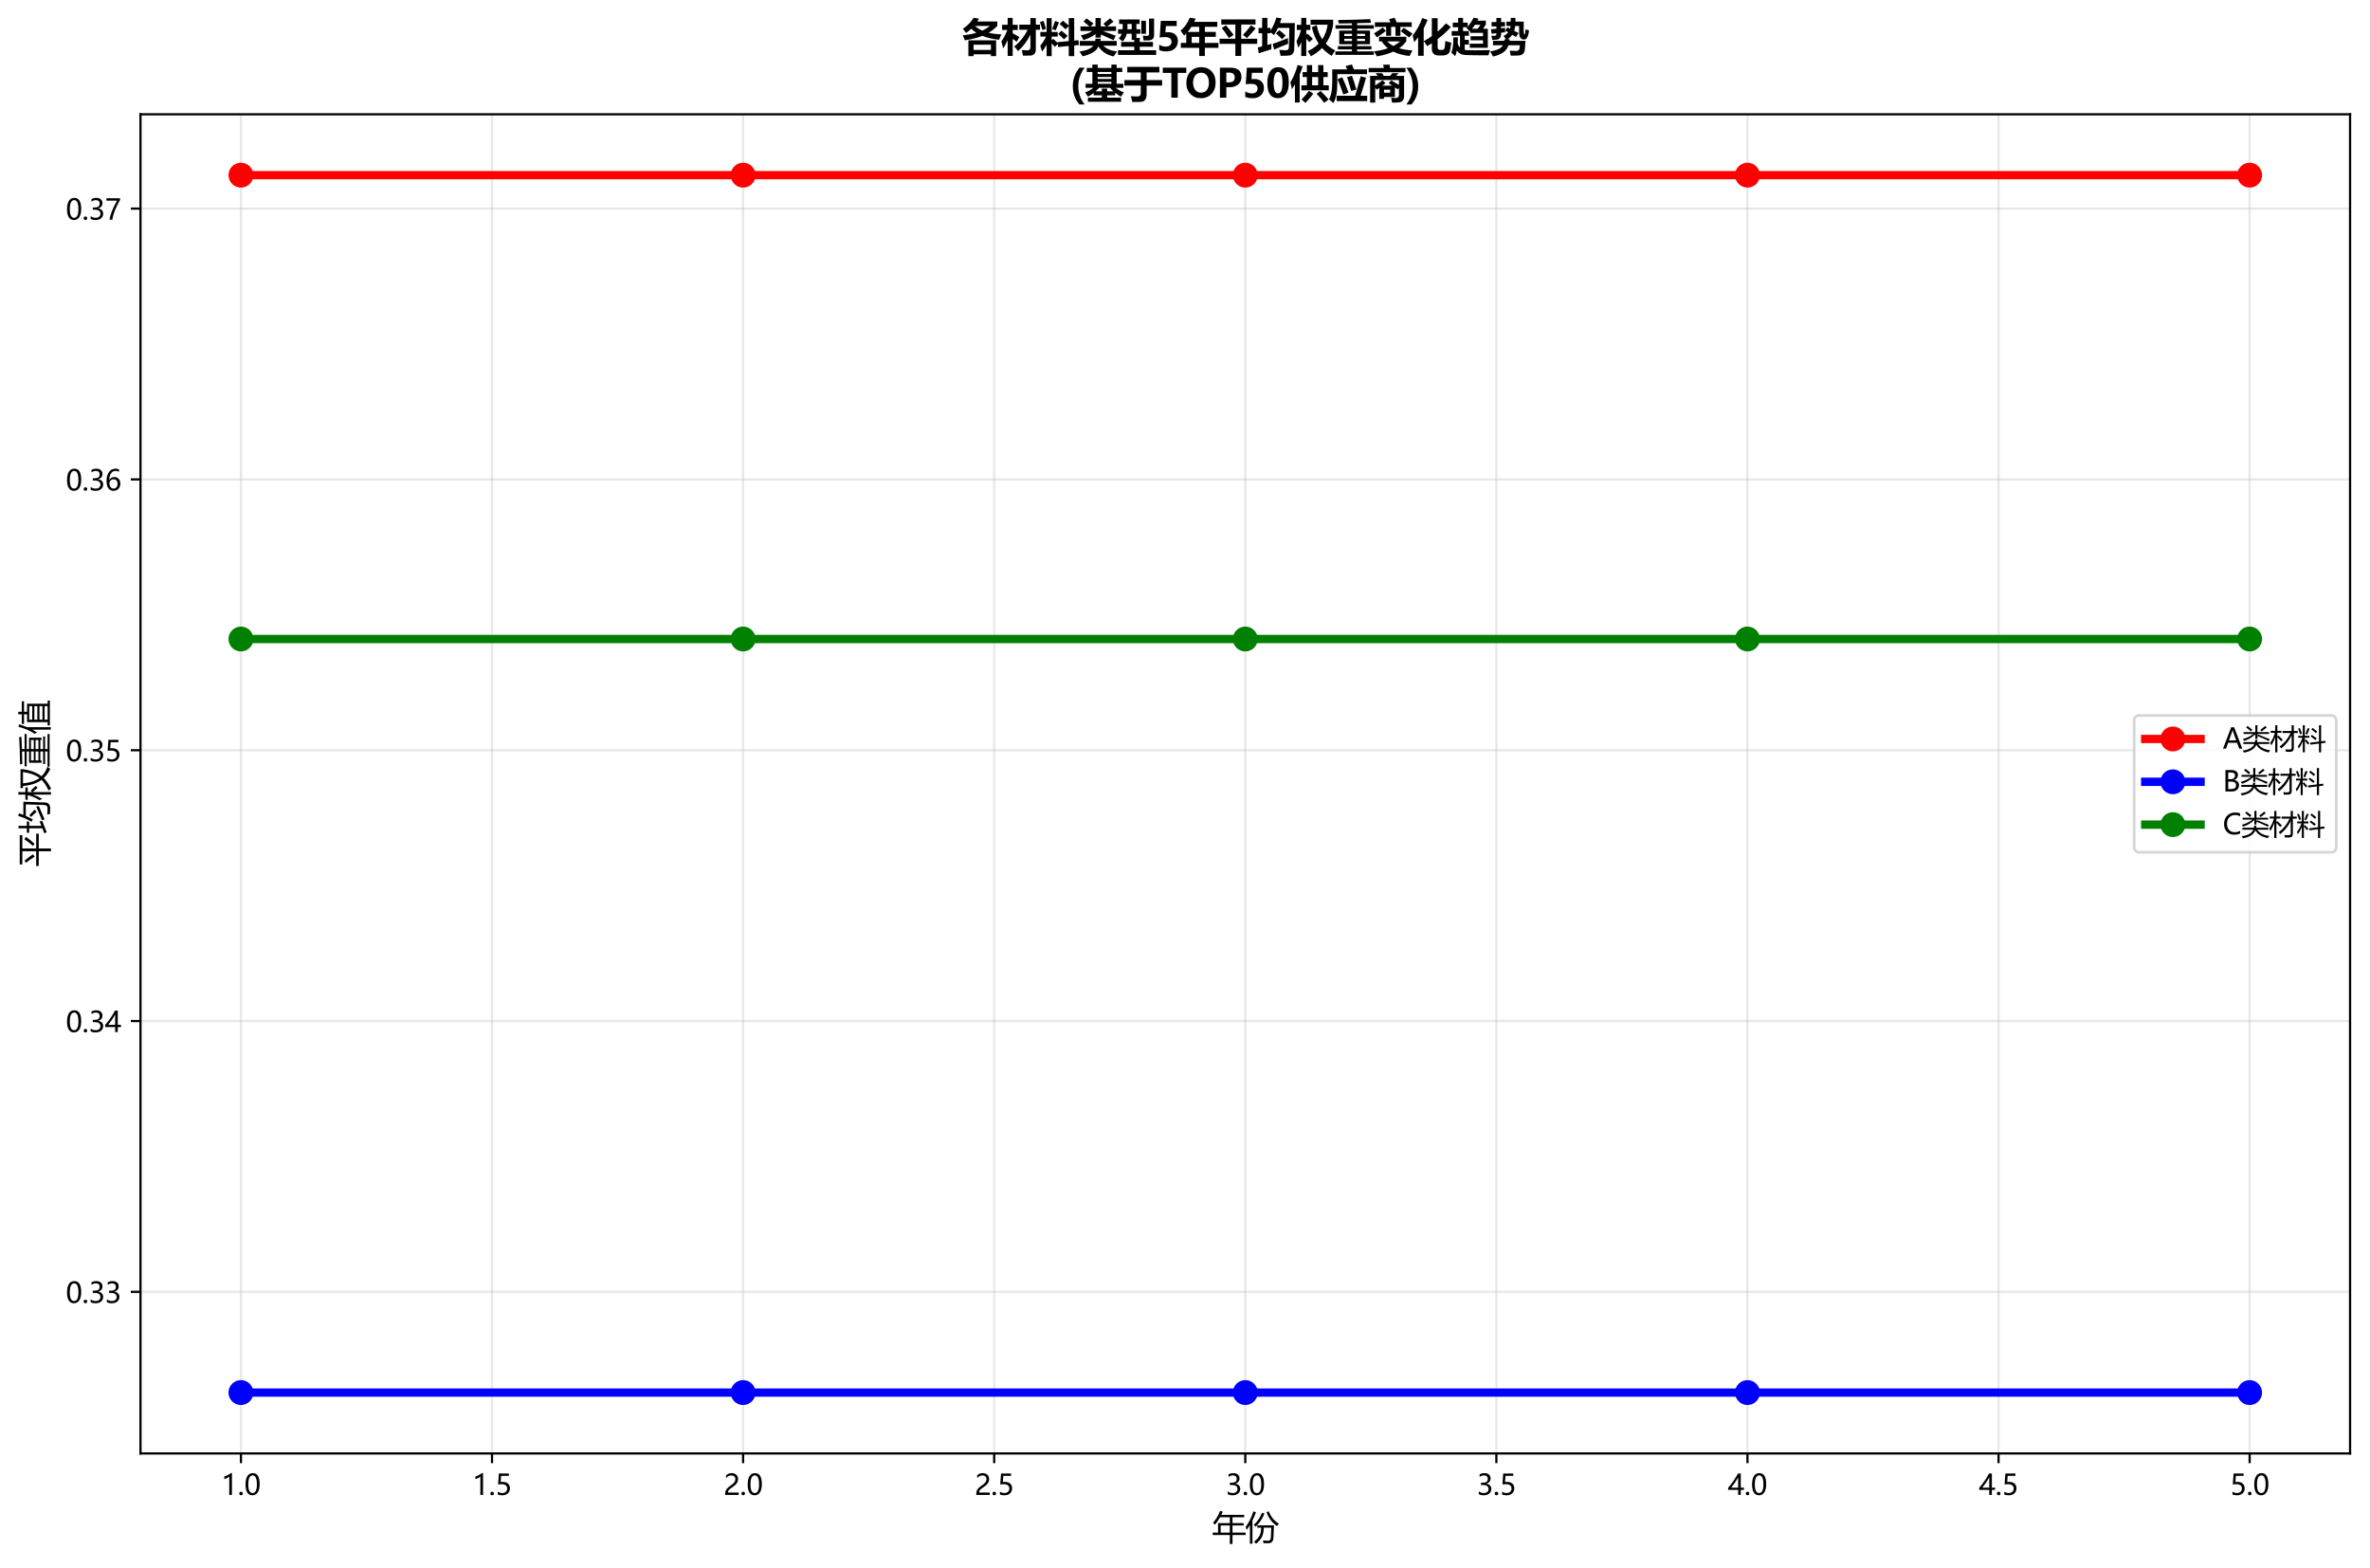 <?xml version="1.0" encoding="utf-8" standalone="no"?>
<!DOCTYPE svg PUBLIC "-//W3C//DTD SVG 1.1//EN"
  "http://www.w3.org/Graphics/SVG/1.1/DTD/svg11.dtd">
<svg xmlns:xlink="http://www.w3.org/1999/xlink" width="856.526pt" height="566.532pt" viewBox="0 0 856.526 566.532" xmlns="http://www.w3.org/2000/svg" version="1.1">
 <defs>
  <style type="text/css">*{stroke-linejoin: round; stroke-linecap: butt}</style>
 </defs>
 <g id="figure_1">
  <g id="patch_1">
   <path d="M -0 566.532 
L 856.526 566.532 
L 856.526 0 
L -0 0 
z
" style="fill: #ffffff"/>
  </g>
  <g id="axes_1">
   <g id="patch_2">
    <path d="M 50.776 525.277 
L 849.326 525.277 
L 849.326 41.301 
L 50.776 41.301 
z
" style="fill: #ffffff"/>
   </g>
   <g id="matplotlib.axis_1">
    <g id="xtick_1">
     <g id="line2d_1">
      <path d="M 87.073 525.277 
L 87.073 41.301 
" clip-path="url(#pec63fe89cb)" style="fill: none; stroke: #b0b0b0; stroke-opacity: 0.3; stroke-width: 0.8; stroke-linecap: square"/>
     </g>
     <g id="line2d_2">
      <defs>
       <path id="mf1de5db594" d="M 0 0 
L 0 3.5 
" style="stroke: #000000; stroke-width: 0.8"/>
      </defs>
      <g>
       <use xlink:href="#mf1de5db594" x="87.073" y="525.277" style="stroke: #000000; stroke-width: 0.8"/>
      </g>
     </g>
     <g id="text_1">
      <!-- 1.0 -->
      <g transform="translate(80.005 540.271) scale(0.1 -0.1)">
       <defs>
        <path id="MicrosoftYaHei-31" d="M 1781 0 
L 1781 4141 
Q 1638 3997 1295 3819 
Q 953 3641 663 3569 
L 663 4169 
Q 1047 4275 1484 4508 
Q 1922 4741 2156 4947 
L 2388 4947 
L 2388 0 
L 1781 0 
z
" transform="scale(0.016)"/>
        <path id="MicrosoftYaHei-2e" d="M 372 322 
Q 372 491 487 606 
Q 603 722 775 722 
Q 950 722 1065 605 
Q 1181 488 1181 322 
Q 1181 159 1065 42 
Q 950 -75 772 -75 
Q 600 -75 486 42 
Q 372 159 372 322 
z
" transform="scale(0.016)"/>
        <path id="MicrosoftYaHei-30" d="M 284 2325 
Q 284 3606 709 4264 
Q 1134 4922 1941 4922 
Q 3478 4922 3478 2441 
Q 3478 1216 3045 567 
Q 2613 -81 1831 -81 
Q 1094 -81 689 534 
Q 284 1150 284 2325 
z
M 909 2353 
Q 909 425 1888 425 
Q 2850 425 2850 2384 
Q 2850 4413 1906 4413 
Q 909 4413 909 2353 
z
" transform="scale(0.016)"/>
       </defs>
       <use xlink:href="#MicrosoftYaHei-31"/>
       <use xlink:href="#MicrosoftYaHei-2e" transform="translate(58.643 0)"/>
       <use xlink:href="#MicrosoftYaHei-30" transform="translate(82.715 0)"/>
      </g>
     </g>
    </g>
    <g id="xtick_2">
     <g id="line2d_3">
      <path d="M 177.818 525.277 
L 177.818 41.301 
" clip-path="url(#pec63fe89cb)" style="fill: none; stroke: #b0b0b0; stroke-opacity: 0.3; stroke-width: 0.8; stroke-linecap: square"/>
     </g>
     <g id="line2d_4">
      <g>
       <use xlink:href="#mf1de5db594" x="177.818" y="525.277" style="stroke: #000000; stroke-width: 0.8"/>
      </g>
     </g>
     <g id="text_2">
      <!-- 1.5 -->
      <g transform="translate(170.75 540.271) scale(0.1 -0.1)">
       <defs>
        <path id="MicrosoftYaHei-35" d="M 3294 1494 
Q 3294 784 2823 350 
Q 2353 -84 1559 -84 
Q 878 -84 544 119 
L 544 744 
Q 1034 425 1544 425 
Q 2050 425 2361 704 
Q 2672 984 2672 1447 
Q 2672 1909 2348 2167 
Q 2025 2425 1434 2425 
Q 978 2425 613 2384 
L 791 4841 
L 3053 4841 
L 3053 4303 
L 1306 4303 
L 1206 2931 
L 1647 2950 
Q 2416 2950 2855 2567 
Q 3294 2184 3294 1494 
z
" transform="scale(0.016)"/>
       </defs>
       <use xlink:href="#MicrosoftYaHei-31"/>
       <use xlink:href="#MicrosoftYaHei-2e" transform="translate(58.643 0)"/>
       <use xlink:href="#MicrosoftYaHei-35" transform="translate(82.715 0)"/>
      </g>
     </g>
    </g>
    <g id="xtick_3">
     <g id="line2d_5">
      <path d="M 268.562 525.277 
L 268.562 41.301 
" clip-path="url(#pec63fe89cb)" style="fill: none; stroke: #b0b0b0; stroke-opacity: 0.3; stroke-width: 0.8; stroke-linecap: square"/>
     </g>
     <g id="line2d_6">
      <g>
       <use xlink:href="#mf1de5db594" x="268.562" y="525.277" style="stroke: #000000; stroke-width: 0.8"/>
      </g>
     </g>
     <g id="text_3">
      <!-- 2.0 -->
      <g transform="translate(261.494 540.271) scale(0.1 -0.1)">
       <defs>
        <path id="MicrosoftYaHei-32" d="M 2666 3572 
Q 2666 3963 2419 4186 
Q 2172 4409 1747 4409 
Q 1447 4409 1140 4256 
Q 834 4103 569 3819 
L 569 4413 
Q 806 4659 1107 4790 
Q 1409 4922 1816 4922 
Q 2472 4922 2872 4570 
Q 3272 4219 3272 3619 
Q 3272 3084 3026 2693 
Q 2781 2303 2188 1894 
Q 1581 1475 1376 1294 
Q 1172 1113 1090 947 
Q 1009 781 1009 544 
L 3416 544 
L 3416 0 
L 372 0 
L 372 241 
Q 372 659 486 951 
Q 600 1244 862 1520 
Q 1125 1797 1681 2184 
Q 2250 2584 2458 2886 
Q 2666 3188 2666 3572 
z
" transform="scale(0.016)"/>
       </defs>
       <use xlink:href="#MicrosoftYaHei-32"/>
       <use xlink:href="#MicrosoftYaHei-2e" transform="translate(58.643 0)"/>
       <use xlink:href="#MicrosoftYaHei-30" transform="translate(82.715 0)"/>
      </g>
     </g>
    </g>
    <g id="xtick_4">
     <g id="line2d_7">
      <path d="M 359.306 525.277 
L 359.306 41.301 
" clip-path="url(#pec63fe89cb)" style="fill: none; stroke: #b0b0b0; stroke-opacity: 0.3; stroke-width: 0.8; stroke-linecap: square"/>
     </g>
     <g id="line2d_8">
      <g>
       <use xlink:href="#mf1de5db594" x="359.306" y="525.277" style="stroke: #000000; stroke-width: 0.8"/>
      </g>
     </g>
     <g id="text_4">
      <!-- 2.5 -->
      <g transform="translate(352.238 540.271) scale(0.1 -0.1)">
       <use xlink:href="#MicrosoftYaHei-32"/>
       <use xlink:href="#MicrosoftYaHei-2e" transform="translate(58.643 0)"/>
       <use xlink:href="#MicrosoftYaHei-35" transform="translate(82.715 0)"/>
      </g>
     </g>
    </g>
    <g id="xtick_5">
     <g id="line2d_9">
      <path d="M 450.051 525.277 
L 450.051 41.301 
" clip-path="url(#pec63fe89cb)" style="fill: none; stroke: #b0b0b0; stroke-opacity: 0.3; stroke-width: 0.8; stroke-linecap: square"/>
     </g>
     <g id="line2d_10">
      <g>
       <use xlink:href="#mf1de5db594" x="450.051" y="525.277" style="stroke: #000000; stroke-width: 0.8"/>
      </g>
     </g>
     <g id="text_5">
      <!-- 3.0 -->
      <g transform="translate(442.983 540.271) scale(0.1 -0.1)">
       <defs>
        <path id="MicrosoftYaHei-33" d="M 447 809 
Q 944 425 1569 425 
Q 2069 425 2361 670 
Q 2653 916 2653 1328 
Q 2653 2247 1338 2247 
L 934 2247 
L 934 2753 
L 1319 2753 
Q 2484 2753 2484 3616 
Q 2484 4413 1594 4413 
Q 1084 4413 634 4069 
L 634 4647 
Q 1109 4922 1744 4922 
Q 2363 4922 2738 4598 
Q 3113 4275 3113 3759 
Q 3113 2809 2144 2538 
L 2144 2525 
Q 2669 2469 2973 2155 
Q 3278 1841 3278 1372 
Q 3278 719 2808 319 
Q 2338 -81 1556 -81 
Q 869 -81 447 175 
L 447 809 
z
" transform="scale(0.016)"/>
       </defs>
       <use xlink:href="#MicrosoftYaHei-33"/>
       <use xlink:href="#MicrosoftYaHei-2e" transform="translate(58.643 0)"/>
       <use xlink:href="#MicrosoftYaHei-30" transform="translate(82.715 0)"/>
      </g>
     </g>
    </g>
    <g id="xtick_6">
     <g id="line2d_11">
      <path d="M 540.795 525.277 
L 540.795 41.301 
" clip-path="url(#pec63fe89cb)" style="fill: none; stroke: #b0b0b0; stroke-opacity: 0.3; stroke-width: 0.8; stroke-linecap: square"/>
     </g>
     <g id="line2d_12">
      <g>
       <use xlink:href="#mf1de5db594" x="540.795" y="525.277" style="stroke: #000000; stroke-width: 0.8"/>
      </g>
     </g>
     <g id="text_6">
      <!-- 3.5 -->
      <g transform="translate(533.727 540.271) scale(0.1 -0.1)">
       <use xlink:href="#MicrosoftYaHei-33"/>
       <use xlink:href="#MicrosoftYaHei-2e" transform="translate(58.643 0)"/>
       <use xlink:href="#MicrosoftYaHei-35" transform="translate(82.715 0)"/>
      </g>
     </g>
    </g>
    <g id="xtick_7">
     <g id="line2d_13">
      <path d="M 631.539 525.277 
L 631.539 41.301 
" clip-path="url(#pec63fe89cb)" style="fill: none; stroke: #b0b0b0; stroke-opacity: 0.3; stroke-width: 0.8; stroke-linecap: square"/>
     </g>
     <g id="line2d_14">
      <g>
       <use xlink:href="#mf1de5db594" x="631.539" y="525.277" style="stroke: #000000; stroke-width: 0.8"/>
      </g>
     </g>
     <g id="text_7">
      <!-- 4.0 -->
      <g transform="translate(624.471 540.271) scale(0.1 -0.1)">
       <defs>
        <path id="MicrosoftYaHei-34" d="M 2906 4841 
L 2906 1644 
L 3631 1644 
L 3631 1138 
L 2906 1138 
L 2906 0 
L 2313 0 
L 2313 1138 
L 53 1138 
L 53 1616 
Q 656 2294 1265 3178 
Q 1875 4063 2272 4841 
L 2906 4841 
z
M 741 1644 
L 2313 1644 
L 2313 3950 
Q 1988 3366 1616 2817 
Q 1244 2269 741 1644 
z
" transform="scale(0.016)"/>
       </defs>
       <use xlink:href="#MicrosoftYaHei-34"/>
       <use xlink:href="#MicrosoftYaHei-2e" transform="translate(58.643 0)"/>
       <use xlink:href="#MicrosoftYaHei-30" transform="translate(82.715 0)"/>
      </g>
     </g>
    </g>
    <g id="xtick_8">
     <g id="line2d_15">
      <path d="M 722.284 525.277 
L 722.284 41.301 
" clip-path="url(#pec63fe89cb)" style="fill: none; stroke: #b0b0b0; stroke-opacity: 0.3; stroke-width: 0.8; stroke-linecap: square"/>
     </g>
     <g id="line2d_16">
      <g>
       <use xlink:href="#mf1de5db594" x="722.284" y="525.277" style="stroke: #000000; stroke-width: 0.8"/>
      </g>
     </g>
     <g id="text_8">
      <!-- 4.5 -->
      <g transform="translate(715.216 540.271) scale(0.1 -0.1)">
       <use xlink:href="#MicrosoftYaHei-34"/>
       <use xlink:href="#MicrosoftYaHei-2e" transform="translate(58.643 0)"/>
       <use xlink:href="#MicrosoftYaHei-35" transform="translate(82.715 0)"/>
      </g>
     </g>
    </g>
    <g id="xtick_9">
     <g id="line2d_17">
      <path d="M 813.028 525.277 
L 813.028 41.301 
" clip-path="url(#pec63fe89cb)" style="fill: none; stroke: #b0b0b0; stroke-opacity: 0.3; stroke-width: 0.8; stroke-linecap: square"/>
     </g>
     <g id="line2d_18">
      <g>
       <use xlink:href="#mf1de5db594" x="813.028" y="525.277" style="stroke: #000000; stroke-width: 0.8"/>
      </g>
     </g>
     <g id="text_9">
      <!-- 5.0 -->
      <g transform="translate(805.96 540.271) scale(0.1 -0.1)">
       <use xlink:href="#MicrosoftYaHei-35"/>
       <use xlink:href="#MicrosoftYaHei-2e" transform="translate(58.643 0)"/>
       <use xlink:href="#MicrosoftYaHei-30" transform="translate(82.715 0)"/>
      </g>
     </g>
    </g>
    <g id="text_10">
     <!-- 年份 -->
     <g transform="translate(438.051 556.349) scale(0.12 -0.12)">
      <defs>
       <path id="MicrosoftYaHei-5e74" d="M 119 1278 
L 1125 1278 
L 1125 3066 
L 3338 3066 
L 3338 4178 
L 1500 4178 
Q 1078 3419 556 2778 
Q 394 2953 169 3128 
Q 1056 4128 1500 5372 
L 2013 5228 
Q 1881 4919 1738 4628 
L 6038 4628 
L 6038 4178 
L 3844 4178 
L 3844 3066 
L 5931 3066 
L 5931 2628 
L 3844 2628 
L 3844 1278 
L 6319 1278 
L 6319 828 
L 3844 828 
L 3844 -859 
L 3338 -859 
L 3338 828 
L 119 828 
L 119 1278 
z
M 1619 1278 
L 3338 1278 
L 3338 2628 
L 1619 2628 
L 1619 1278 
z
" transform="scale(0.016)"/>
       <path id="MicrosoftYaHei-4efd" d="M 2269 2653 
L 5394 2653 
Q 5388 2566 5300 366 
Q 5275 -709 4319 -722 
Q 3806 -722 3425 -703 
Q 3394 -416 3331 -184 
Q 3763 -241 4200 -253 
Q 4806 -297 4813 422 
Q 4863 1259 4888 2216 
L 3481 2216 
Q 3463 1222 3181 572 
Q 2844 -172 2019 -822 
Q 1856 -622 1656 -416 
Q 2450 203 2713 772 
Q 2969 1275 2997 2216 
L 2269 2216 
L 2269 2653 
z
M 75 2353 
Q 969 3534 1525 5284 
L 2013 5116 
Q 1709 4284 1350 3559 
L 1350 -809 
L 875 -809 
L 875 2691 
Q 588 2216 275 1797 
Q 181 2066 75 2353 
z
M 4006 5116 
L 4419 5291 
Q 5038 3703 6325 2972 
Q 6088 2697 5969 2516 
Q 4575 3472 4006 5116 
z
M 1588 2741 
Q 2563 3597 3163 5034 
L 3606 4866 
Q 3025 3409 1963 2397 
Q 1738 2628 1588 2741 
z
" transform="scale(0.016)"/>
      </defs>
      <use xlink:href="#MicrosoftYaHei-5e74"/>
      <use xlink:href="#MicrosoftYaHei-4efd" transform="translate(100 0)"/>
     </g>
    </g>
   </g>
   <g id="matplotlib.axis_2">
    <g id="ytick_1">
     <g id="line2d_19">
      <path d="M 50.776 466.87 
L 849.326 466.87 
" clip-path="url(#pec63fe89cb)" style="fill: none; stroke: #b0b0b0; stroke-opacity: 0.3; stroke-width: 0.8; stroke-linecap: square"/>
     </g>
     <g id="line2d_20">
      <defs>
       <path id="m608a61a1e4" d="M 0 0 
L -3.5 0 
" style="stroke: #000000; stroke-width: 0.8"/>
      </defs>
      <g>
       <use xlink:href="#m608a61a1e4" x="50.776" y="466.87" style="stroke: #000000; stroke-width: 0.8"/>
      </g>
     </g>
     <g id="text_11">
      <!-- 0.33 -->
      <g transform="translate(23.776 470.867) scale(0.1 -0.1)">
       <use xlink:href="#MicrosoftYaHei-30"/>
       <use xlink:href="#MicrosoftYaHei-2e" transform="translate(58.643 0)"/>
       <use xlink:href="#MicrosoftYaHei-33" transform="translate(82.715 0)"/>
       <use xlink:href="#MicrosoftYaHei-33" transform="translate(141.357 0)"/>
      </g>
     </g>
    </g>
    <g id="ytick_2">
     <g id="line2d_21">
      <path d="M 50.776 369.001 
L 849.326 369.001 
" clip-path="url(#pec63fe89cb)" style="fill: none; stroke: #b0b0b0; stroke-opacity: 0.3; stroke-width: 0.8; stroke-linecap: square"/>
     </g>
     <g id="line2d_22">
      <g>
       <use xlink:href="#m608a61a1e4" x="50.776" y="369.001" style="stroke: #000000; stroke-width: 0.8"/>
      </g>
     </g>
     <g id="text_12">
      <!-- 0.34 -->
      <g transform="translate(23.776 372.997) scale(0.1 -0.1)">
       <use xlink:href="#MicrosoftYaHei-30"/>
       <use xlink:href="#MicrosoftYaHei-2e" transform="translate(58.643 0)"/>
       <use xlink:href="#MicrosoftYaHei-33" transform="translate(82.715 0)"/>
       <use xlink:href="#MicrosoftYaHei-34" transform="translate(141.357 0)"/>
      </g>
     </g>
    </g>
    <g id="ytick_3">
     <g id="line2d_23">
      <path d="M 50.776 271.131 
L 849.326 271.131 
" clip-path="url(#pec63fe89cb)" style="fill: none; stroke: #b0b0b0; stroke-opacity: 0.3; stroke-width: 0.8; stroke-linecap: square"/>
     </g>
     <g id="line2d_24">
      <g>
       <use xlink:href="#m608a61a1e4" x="50.776" y="271.131" style="stroke: #000000; stroke-width: 0.8"/>
      </g>
     </g>
     <g id="text_13">
      <!-- 0.35 -->
      <g transform="translate(23.776 275.128) scale(0.1 -0.1)">
       <use xlink:href="#MicrosoftYaHei-30"/>
       <use xlink:href="#MicrosoftYaHei-2e" transform="translate(58.643 0)"/>
       <use xlink:href="#MicrosoftYaHei-33" transform="translate(82.715 0)"/>
       <use xlink:href="#MicrosoftYaHei-35" transform="translate(141.357 0)"/>
      </g>
     </g>
    </g>
    <g id="ytick_4">
     <g id="line2d_25">
      <path d="M 50.776 173.262 
L 849.326 173.262 
" clip-path="url(#pec63fe89cb)" style="fill: none; stroke: #b0b0b0; stroke-opacity: 0.3; stroke-width: 0.8; stroke-linecap: square"/>
     </g>
     <g id="line2d_26">
      <g>
       <use xlink:href="#m608a61a1e4" x="50.776" y="173.262" style="stroke: #000000; stroke-width: 0.8"/>
      </g>
     </g>
     <g id="text_14">
      <!-- 0.36 -->
      <g transform="translate(23.776 177.259) scale(0.1 -0.1)">
       <defs>
        <path id="MicrosoftYaHei-36" d="M 3181 4219 
Q 2803 4413 2391 4413 
Q 1763 4413 1381 3866 
Q 1000 3319 994 2372 
L 1009 2372 
Q 1353 3038 2106 3038 
Q 2734 3038 3109 2628 
Q 3484 2219 3484 1541 
Q 3484 831 3051 375 
Q 2619 -81 1947 -81 
Q 1209 -81 789 495 
Q 369 1072 369 2131 
Q 369 3413 920 4167 
Q 1472 4922 2372 4922 
Q 2888 4922 3181 4781 
L 3181 4219 
z
M 1031 1584 
Q 1031 1106 1286 765 
Q 1541 425 1963 425 
Q 2363 425 2613 719 
Q 2863 1013 2863 1475 
Q 2863 1975 2627 2253 
Q 2391 2531 1956 2531 
Q 1544 2531 1287 2250 
Q 1031 1969 1031 1584 
z
" transform="scale(0.016)"/>
       </defs>
       <use xlink:href="#MicrosoftYaHei-30"/>
       <use xlink:href="#MicrosoftYaHei-2e" transform="translate(58.643 0)"/>
       <use xlink:href="#MicrosoftYaHei-33" transform="translate(82.715 0)"/>
       <use xlink:href="#MicrosoftYaHei-36" transform="translate(141.357 0)"/>
      </g>
     </g>
    </g>
    <g id="ytick_5">
     <g id="line2d_27">
      <path d="M 50.776 75.392 
L 849.326 75.392 
" clip-path="url(#pec63fe89cb)" style="fill: none; stroke: #b0b0b0; stroke-opacity: 0.3; stroke-width: 0.8; stroke-linecap: square"/>
     </g>
     <g id="line2d_28">
      <g>
       <use xlink:href="#m608a61a1e4" x="50.776" y="75.392" style="stroke: #000000; stroke-width: 0.8"/>
      </g>
     </g>
     <g id="text_15">
      <!-- 0.37 -->
      <g transform="translate(23.776 79.389) scale(0.1 -0.1)">
       <defs>
        <path id="MicrosoftYaHei-37" d="M 3422 4463 
Q 2659 3131 2223 1998 
Q 1788 866 1684 0 
L 1047 0 
Q 1163 853 1594 1947 
Q 2025 3041 2747 4300 
L 347 4300 
L 347 4841 
L 3422 4841 
L 3422 4463 
z
" transform="scale(0.016)"/>
       </defs>
       <use xlink:href="#MicrosoftYaHei-30"/>
       <use xlink:href="#MicrosoftYaHei-2e" transform="translate(58.643 0)"/>
       <use xlink:href="#MicrosoftYaHei-33" transform="translate(82.715 0)"/>
       <use xlink:href="#MicrosoftYaHei-37" transform="translate(141.357 0)"/>
      </g>
     </g>
    </g>
    <g id="text_16">
     <!-- 平均权重值 -->
     <g transform="translate(16.793 313.289) rotate(-90) scale(0.12 -0.12)">
      <defs>
       <path id="MicrosoftYaHei-5e73" d="M 169 1934 
L 2938 1934 
L 2938 4547 
L 450 4547 
L 450 5028 
L 5975 5028 
L 5975 4547 
L 3463 4547 
L 3463 1934 
L 6250 1934 
L 6250 1453 
L 3463 1453 
L 3463 -847 
L 2938 -847 
L 2938 1453 
L 169 1453 
L 169 1934 
z
M 3950 2559 
Q 4638 3284 5188 4159 
L 5656 3859 
Q 4950 2891 4338 2234 
L 3950 2559 
z
M 769 3859 
L 1163 4134 
Q 1863 3316 2369 2553 
L 1925 2222 
Q 1444 3003 769 3859 
z
" transform="scale(0.016)"/>
       <path id="MicrosoftYaHei-5747" d="M 2244 2803 
Q 2931 3953 3338 5322 
L 3838 5172 
Q 3691 4744 3531 4347 
L 6013 4347 
Q 5925 1053 5875 297 
Q 5831 -697 4806 -697 
Q 4188 -697 3706 -672 
Q 3669 -422 3606 -141 
L 3625 -141 
Q 4250 -209 4775 -209 
Q 5350 -209 5394 378 
Q 5456 1447 5513 3891 
L 3341 3891 
Q 3028 3172 2675 2572 
Q 2481 2691 2244 2803 
z
M 81 428 
Q 559 600 1006 769 
L 1006 3253 
L 169 3253 
L 169 3697 
L 1006 3697 
L 1006 5259 
L 1469 5259 
L 1469 3697 
L 2281 3697 
L 2281 3253 
L 1469 3253 
L 1469 947 
Q 1922 1125 2338 1303 
Q 2350 991 2369 784 
Q 1363 403 250 -53 
L 81 428 
z
M 2513 853 
Q 3769 1353 5119 1934 
Q 5150 1641 5188 1434 
Q 4031 947 2706 359 
L 2513 853 
z
M 3138 2909 
L 3481 3216 
Q 4025 2716 4531 2216 
L 4125 1859 
Q 3644 2409 3138 2909 
z
" transform="scale(0.016)"/>
       <path id="MicrosoftYaHei-6743" d="M 2331 4416 
L 2331 4884 
L 5881 4884 
L 5881 4428 
Q 5588 2253 4556 922 
Q 5231 241 6344 -203 
Q 6075 -497 5925 -722 
Q 4850 -166 4213 516 
Q 3500 -228 2225 -872 
Q 2088 -647 1875 -397 
Q 3194 222 3888 916 
Q 2944 2103 2719 4416 
L 2331 4416 
z
M 63 1347 
Q 700 2322 1019 3528 
L 125 3528 
L 125 3966 
L 1100 3966 
L 1100 5291 
L 1575 5291 
L 1575 3966 
L 2456 3966 
L 2456 3528 
L 1575 3528 
L 1575 2703 
L 1844 2953 
Q 2406 2422 2750 2009 
L 2375 1659 
Q 1956 2191 1575 2591 
L 1575 -853 
L 1100 -853 
L 1100 2572 
Q 763 1522 275 797 
Q 188 1066 63 1347 
z
M 5350 4416 
L 3219 4416 
Q 3406 2397 4225 1309 
Q 5088 2466 5350 4416 
z
" transform="scale(0.016)"/>
       <path id="MicrosoftYaHei-91cd" d="M 113 -203 
L 2975 -203 
L 2975 259 
L 600 259 
L 600 628 
L 2975 628 
L 2975 1153 
L 1288 1153 
L 1288 928 
L 850 928 
L 850 3278 
L 2975 3278 
L 2975 3728 
L 163 3728 
L 163 4116 
L 2975 4116 
L 2975 4606 
Q 1841 4572 625 4547 
Q 588 4747 538 4972 
Q 3706 5009 5669 5141 
L 5744 4716 
Q 4631 4663 3425 4619 
L 3425 4116 
L 6263 4116 
L 6263 3728 
L 3425 3728 
L 3425 3278 
L 5569 3278 
L 5569 934 
L 5131 934 
L 5131 1153 
L 3425 1153 
L 3425 628 
L 5806 628 
L 5806 259 
L 3425 259 
L 3425 -203 
L 6263 -203 
L 6263 -591 
L 113 -591 
L 113 -203 
z
M 3425 1516 
L 5131 1516 
L 5131 2053 
L 3425 2053 
L 3425 1516 
z
M 1288 1516 
L 2975 1516 
L 2975 2053 
L 1288 2053 
L 1288 1516 
z
M 5131 2916 
L 3425 2916 
L 3425 2384 
L 5131 2384 
L 5131 2916 
z
M 1288 2384 
L 2975 2384 
L 2975 2916 
L 1288 2916 
L 1288 2384 
z
" transform="scale(0.016)"/>
       <path id="MicrosoftYaHei-503c" d="M 1619 -216 
L 2250 -216 
L 2250 3653 
L 3725 3653 
L 3725 4222 
L 1913 4222 
L 1913 4647 
L 3725 4647 
L 3725 5309 
L 4200 5309 
L 4200 4647 
L 6169 4647 
L 6169 4222 
L 4200 4222 
L 4200 3653 
L 5713 3653 
L 5713 -216 
L 6306 -216 
L 6306 -641 
L 1619 -641 
L 1619 -216 
z
M 69 2247 
Q 906 3497 1369 5278 
L 1831 5141 
Q 1581 4334 1288 3628 
L 1288 -816 
L 831 -816 
L 831 2666 
Q 563 2166 263 1734 
Q 175 1997 69 2247 
z
M 2713 -216 
L 5250 -216 
L 5250 353 
L 2713 353 
L 2713 -216 
z
M 5250 3241 
L 2713 3241 
L 2713 2678 
L 5250 2678 
L 5250 3241 
z
M 2713 1716 
L 5250 1716 
L 5250 2278 
L 2713 2278 
L 2713 1716 
z
M 2713 753 
L 5250 753 
L 5250 1316 
L 2713 1316 
L 2713 753 
z
" transform="scale(0.016)"/>
      </defs>
      <use xlink:href="#MicrosoftYaHei-5e73"/>
      <use xlink:href="#MicrosoftYaHei-5747" transform="translate(100 0)"/>
      <use xlink:href="#MicrosoftYaHei-6743" transform="translate(200 0)"/>
      <use xlink:href="#MicrosoftYaHei-91cd" transform="translate(300 0)"/>
      <use xlink:href="#MicrosoftYaHei-503c" transform="translate(400 0)"/>
     </g>
    </g>
   </g>
   <g id="line2d_29">
    <path d="M 87.073 63.3 
L 268.562 63.3 
L 450.051 63.3 
L 631.539 63.3 
L 813.028 63.3 
" clip-path="url(#pec63fe89cb)" style="fill: none; stroke: #ff0000; stroke-width: 3; stroke-linecap: square"/>
    <defs>
     <path id="m821b99f5d8" d="M 0 4 
C 1.061 4 2.078 3.579 2.828 2.828 
C 3.579 2.078 4 1.061 4 0 
C 4 -1.061 3.579 -2.078 2.828 -2.828 
C 2.078 -3.579 1.061 -4 0 -4 
C -1.061 -4 -2.078 -3.579 -2.828 -2.828 
C -3.579 -2.078 -4 -1.061 -4 0 
C -4 1.061 -3.579 2.078 -2.828 2.828 
C -2.078 3.579 -1.061 4 0 4 
z
" style="stroke: #ff0000"/>
    </defs>
    <g clip-path="url(#pec63fe89cb)">
     <use xlink:href="#m821b99f5d8" x="87.073" y="63.3" style="fill: #ff0000; stroke: #ff0000"/>
     <use xlink:href="#m821b99f5d8" x="268.562" y="63.3" style="fill: #ff0000; stroke: #ff0000"/>
     <use xlink:href="#m821b99f5d8" x="450.051" y="63.3" style="fill: #ff0000; stroke: #ff0000"/>
     <use xlink:href="#m821b99f5d8" x="631.539" y="63.3" style="fill: #ff0000; stroke: #ff0000"/>
     <use xlink:href="#m821b99f5d8" x="813.028" y="63.3" style="fill: #ff0000; stroke: #ff0000"/>
    </g>
   </g>
   <g id="line2d_30">
    <path d="M 87.073 503.278 
L 268.562 503.278 
L 450.051 503.278 
L 631.539 503.278 
L 813.028 503.278 
" clip-path="url(#pec63fe89cb)" style="fill: none; stroke: #0000ff; stroke-width: 3; stroke-linecap: square"/>
    <defs>
     <path id="m85a6122184" d="M 0 4 
C 1.061 4 2.078 3.579 2.828 2.828 
C 3.579 2.078 4 1.061 4 0 
C 4 -1.061 3.579 -2.078 2.828 -2.828 
C 2.078 -3.579 1.061 -4 0 -4 
C -1.061 -4 -2.078 -3.579 -2.828 -2.828 
C -3.579 -2.078 -4 -1.061 -4 0 
C -4 1.061 -3.579 2.078 -2.828 2.828 
C -2.078 3.579 -1.061 4 0 4 
z
" style="stroke: #0000ff"/>
    </defs>
    <g clip-path="url(#pec63fe89cb)">
     <use xlink:href="#m85a6122184" x="87.073" y="503.278" style="fill: #0000ff; stroke: #0000ff"/>
     <use xlink:href="#m85a6122184" x="268.562" y="503.278" style="fill: #0000ff; stroke: #0000ff"/>
     <use xlink:href="#m85a6122184" x="450.051" y="503.278" style="fill: #0000ff; stroke: #0000ff"/>
     <use xlink:href="#m85a6122184" x="631.539" y="503.278" style="fill: #0000ff; stroke: #0000ff"/>
     <use xlink:href="#m85a6122184" x="813.028" y="503.278" style="fill: #0000ff; stroke: #0000ff"/>
    </g>
   </g>
   <g id="line2d_31">
    <path d="M 87.073 230.938 
L 268.562 230.938 
L 450.051 230.938 
L 631.539 230.938 
L 813.028 230.938 
" clip-path="url(#pec63fe89cb)" style="fill: none; stroke: #008000; stroke-width: 3; stroke-linecap: square"/>
    <defs>
     <path id="md9bd878db2" d="M 0 4 
C 1.061 4 2.078 3.579 2.828 2.828 
C 3.579 2.078 4 1.061 4 0 
C 4 -1.061 3.579 -2.078 2.828 -2.828 
C 2.078 -3.579 1.061 -4 0 -4 
C -1.061 -4 -2.078 -3.579 -2.828 -2.828 
C -3.579 -2.078 -4 -1.061 -4 0 
C -4 1.061 -3.579 2.078 -2.828 2.828 
C -2.078 3.579 -1.061 4 0 4 
z
" style="stroke: #008000"/>
    </defs>
    <g clip-path="url(#pec63fe89cb)">
     <use xlink:href="#md9bd878db2" x="87.073" y="230.938" style="fill: #008000; stroke: #008000"/>
     <use xlink:href="#md9bd878db2" x="268.562" y="230.938" style="fill: #008000; stroke: #008000"/>
     <use xlink:href="#md9bd878db2" x="450.051" y="230.938" style="fill: #008000; stroke: #008000"/>
     <use xlink:href="#md9bd878db2" x="631.539" y="230.938" style="fill: #008000; stroke: #008000"/>
     <use xlink:href="#md9bd878db2" x="813.028" y="230.938" style="fill: #008000; stroke: #008000"/>
    </g>
   </g>
   <g id="patch_3">
    <path d="M 50.776 525.277 
L 50.776 41.301 
" style="fill: none; stroke: #000000; stroke-width: 0.8; stroke-linejoin: miter; stroke-linecap: square"/>
   </g>
   <g id="patch_4">
    <path d="M 849.326 525.277 
L 849.326 41.301 
" style="fill: none; stroke: #000000; stroke-width: 0.8; stroke-linejoin: miter; stroke-linecap: square"/>
   </g>
   <g id="patch_5">
    <path d="M 50.776 525.277 
L 849.326 525.277 
" style="fill: none; stroke: #000000; stroke-width: 0.8; stroke-linejoin: miter; stroke-linecap: square"/>
   </g>
   <g id="patch_6">
    <path d="M 50.776 41.301 
L 849.326 41.301 
" style="fill: none; stroke: #000000; stroke-width: 0.8; stroke-linejoin: miter; stroke-linecap: square"/>
   </g>
   <g id="text_17">
    <!-- 各材料类型5年平均权重变化趋势 -->
    <g transform="translate(347.734 18.391) scale(0.14 -0.14)">
     <defs>
      <path id="MicrosoftYaHei-Bold-5404" d="M 5669 4747 
L 5669 4028 
Q 5081 3400 4266 2925 
Q 5178 2700 6306 2678 
Q 6100 2184 5956 1797 
Q 4394 1953 3241 2428 
Q 2028 1941 444 1709 
Q 313 2047 100 2516 
Q 1313 2622 2291 2919 
Q 1831 3213 1463 3578 
Q 1078 3206 631 2891 
Q 419 3209 119 3578 
Q 1256 4322 1844 5347 
L 2713 5197 
Q 2581 4966 2434 4747 
L 5669 4747 
z
M 3244 3272 
Q 3934 3588 4475 4022 
L 2059 4022 
Q 2572 3572 3244 3272 
z
M 1000 -841 
L 1000 1703 
L 5475 1703 
L 5475 -841 
L 4638 -841 
L 4638 -547 
L 1838 -547 
L 1838 -841 
L 1000 -841 
z
M 4638 1003 
L 1838 1003 
L 1838 153 
L 4638 153 
L 4638 1003 
z
" transform="scale(0.016)"/>
      <path id="MicrosoftYaHei-Bold-6750" d="M 75 1509 
Q 656 2359 1038 3378 
L 188 3378 
L 188 4209 
L 1088 4209 
L 1088 5328 
L 1900 5328 
L 1900 4209 
L 2713 4209 
L 2713 3378 
L 1900 3378 
L 1900 2847 
Q 2466 2544 2981 2234 
L 2544 1472 
Q 2219 1716 1900 1944 
L 1900 -809 
L 1088 -809 
L 1088 1744 
Q 772 1006 369 403 
L 75 1509 
z
M 2963 4234 
L 4756 4234 
L 4756 5297 
L 5631 5297 
L 5631 4234 
L 6300 4234 
L 6300 3409 
L 5631 3409 
L 5631 272 
Q 5631 -222 5403 -476 
Q 5175 -731 4779 -751 
Q 4384 -772 3569 -772 
Q 3488 -322 3363 116 
Q 3788 91 4275 91 
Q 4756 91 4756 553 
L 4756 2606 
Q 3950 1006 2763 -28 
Q 2456 391 2144 716 
Q 3484 1728 4306 3409 
L 2963 3409 
L 2963 4234 
z
" transform="scale(0.016)"/>
      <path id="MicrosoftYaHei-Bold-6599" d="M 113 3047 
L 1125 3047 
L 1125 5284 
L 1938 5284 
L 1938 3047 
L 2913 3047 
L 2913 2303 
L 1938 2303 
L 1938 1709 
L 2194 1941 
Q 2469 1697 2894 1297 
L 2875 1409 
L 4694 1578 
L 4694 3997 
Q 4369 3691 4169 3478 
Q 3744 3928 3225 4347 
L 3750 4878 
Q 4206 4534 4694 4103 
L 4694 5297 
L 5575 5297 
L 5575 1659 
L 6269 1728 
L 6331 947 
L 5575 872 
L 5575 -847 
L 4694 -847 
L 4694 791 
L 2981 628 
L 2919 1109 
Q 2650 859 2450 659 
Q 2263 884 1938 1209 
L 1938 -841 
L 1125 -841 
L 1125 997 
Q 825 428 388 -116 
Q 275 278 100 822 
Q 663 1516 1038 2303 
L 113 2303 
L 113 3047 
z
M 3513 3259 
Q 4000 2897 4513 2434 
Q 4150 2084 3931 1859 
Q 3506 2309 2988 2728 
L 3513 3259 
z
M 2481 4828 
Q 2569 4797 3113 4603 
Q 2838 3884 2594 3316 
L 2013 3528 
Q 2263 4128 2481 4828 
z
M 619 4834 
Q 813 4309 1019 3553 
L 438 3372 
Q 200 4197 50 4666 
L 619 4834 
z
" transform="scale(0.016)"/>
      <path id="MicrosoftYaHei-Bold-7c7b" d="M 331 3953 
L 1781 3953 
Q 1319 4347 838 4728 
L 1306 5247 
Q 1863 4866 2431 4422 
Q 2425 4409 1975 3953 
L 2763 3953 
L 2763 5303 
L 3613 5303 
L 3613 3953 
L 4456 3953 
L 4038 4372 
Q 4513 4753 5106 5259 
L 5663 4728 
Q 5138 4297 4688 3953 
L 6069 3953 
L 6069 3216 
L 3925 3216 
Q 5069 2809 6025 2441 
L 5675 1734 
Q 4844 2122 3613 2653 
L 3613 2141 
L 2763 2141 
L 2763 2722 
Q 2038 2116 813 1747 
Q 644 2122 400 2509 
Q 1588 2747 2256 3216 
L 331 3216 
L 331 3953 
z
M 225 1603 
L 2719 1603 
Q 2744 1772 2750 1966 
L 3606 1966 
Q 3588 1772 3563 1603 
L 6181 1603 
L 6181 841 
L 4013 841 
Q 4788 66 6238 -91 
Q 5863 -603 5681 -891 
Q 4006 -528 3225 734 
Q 2850 -359 694 -872 
Q 388 -391 169 -109 
Q 1844 134 2419 841 
L 225 841 
L 225 1603 
z
" transform="scale(0.016)"/>
      <path id="MicrosoftYaHei-Bold-578b" d="M 5963 5216 
L 5963 2547 
Q 5963 2141 5752 1928 
Q 5541 1716 5095 1700 
Q 4650 1684 4269 1684 
Q 4231 2059 4150 2447 
Q 4469 2428 4813 2428 
Q 5150 2428 5150 2709 
L 5150 5216 
L 5963 5216 
z
M 150 3491 
L 891 3491 
Q 900 3616 900 4341 
L 325 4341 
L 325 5066 
L 3625 5066 
L 3625 4341 
L 3113 4341 
L 3113 3491 
L 3750 3491 
L 3750 2766 
L 3113 2766 
L 3113 2091 
L 3656 2091 
L 3656 1441 
L 5781 1441 
L 5781 678 
L 3656 678 
L 3656 103 
L 6294 103 
L 6294 -647 
L 138 -647 
L 138 103 
L 2763 103 
L 2763 678 
L 650 678 
L 650 1441 
L 2763 1441 
L 2763 1766 
L 2350 1766 
L 2350 2766 
L 1559 2766 
Q 1375 2016 888 1522 
Q 675 1697 275 2009 
Q 584 2334 741 2766 
L 150 2766 
L 150 3491 
z
M 1663 3491 
L 2350 3491 
L 2350 4341 
L 1669 4341 
Q 1669 3753 1663 3491 
z
M 3900 4866 
L 4650 4866 
L 4650 2753 
L 3900 2753 
L 3900 4866 
z
" transform="scale(0.016)"/>
      <path id="MicrosoftYaHei-Bold-35" d="M 541 125 
L 541 997 
Q 1044 691 1613 691 
Q 2041 691 2283 902 
Q 2525 1113 2525 1472 
Q 2525 2225 1494 2225 
Q 1113 2225 616 2169 
L 797 4841 
L 3359 4841 
L 3359 4009 
L 1613 4009 
L 1544 2991 
Q 1803 3013 2022 3013 
Q 2731 3013 3142 2625 
Q 3553 2238 3553 1575 
Q 3553 844 3056 380 
Q 2559 -84 1706 -84 
Q 1016 -84 541 125 
z
" transform="scale(0.016)"/>
      <path id="MicrosoftYaHei-Bold-5e74" d="M 5819 3059 
L 5819 2266 
L 4050 2266 
L 4050 1284 
L 6244 1284 
L 6244 491 
L 4050 491 
L 4050 -828 
L 3138 -828 
L 3138 491 
L 175 491 
L 175 1284 
L 1050 1284 
L 1050 2813 
Q 881 2634 700 2466 
Q 463 2822 138 3266 
Q 1088 4047 1600 5353 
L 2569 5209 
Q 2459 4938 2334 4678 
L 6056 4678 
L 6056 3884 
L 4050 3884 
L 4050 3059 
L 5819 3059 
z
M 1272 3059 
L 3138 3059 
L 3138 3884 
L 1888 3884 
Q 1606 3450 1272 3059 
z
M 1925 1284 
L 3138 1284 
L 3138 2266 
L 1925 2266 
L 1925 1284 
z
" transform="scale(0.016)"/>
      <path id="MicrosoftYaHei-Bold-5e73" d="M 175 1959 
L 2719 1959 
L 2719 4253 
L 450 4253 
L 450 5078 
L 5975 5078 
L 5975 4253 
L 3669 4253 
L 3669 1959 
L 6250 1959 
L 6250 1134 
L 3669 1134 
L 3669 -809 
L 2719 -809 
L 2719 1134 
L 175 1134 
L 175 1959 
z
M 538 3691 
L 1194 4134 
Q 1794 3434 2438 2584 
L 1681 2084 
Q 1050 3041 538 3691 
z
M 5988 3628 
Q 5325 2834 4588 2066 
L 3950 2584 
Q 4675 3334 5250 4128 
L 5988 3628 
z
" transform="scale(0.016)"/>
      <path id="MicrosoftYaHei-Bold-5747" d="M 250 -397 
L 88 547 
Q 425 628 794 725 
L 794 2847 
L 213 2847 
L 213 3703 
L 794 3703 
L 794 5322 
L 1638 5322 
L 1638 3703 
L 2156 3703 
L 2156 3269 
Q 2794 4313 3075 5366 
L 3925 5266 
Q 3809 4866 3669 4491 
L 6069 4491 
L 6016 1816 
L 5966 303 
Q 5944 -194 5730 -450 
Q 5516 -706 5167 -745 
Q 4819 -784 3775 -797 
Q 3700 -397 3556 153 
Q 4178 103 4625 103 
Q 4819 103 4955 208 
Q 5091 313 5105 575 
Q 5119 838 5141 1619 
L 5181 3703 
L 3341 3703 
Q 3059 3088 2706 2541 
Q 2463 2763 2156 3003 
L 2156 2847 
L 1638 2847 
L 1638 959 
L 2288 1153 
Q 2275 878 2269 253 
Q 963 -134 250 -397 
z
M 3556 3353 
Q 4106 2922 4588 2466 
L 4006 1891 
Q 3500 2403 3019 2822 
L 3556 3353 
z
M 2719 209 
L 2500 1128 
Q 3650 1534 4938 2059 
Q 4956 1566 5000 1153 
Q 3894 728 2719 209 
z
" transform="scale(0.016)"/>
      <path id="MicrosoftYaHei-Bold-6743" d="M 81 1597 
Q 528 2284 816 3372 
L 138 3372 
L 138 4203 
L 850 4203 
L 850 5322 
L 1663 5322 
L 1663 4203 
L 2319 4203 
L 2319 3372 
L 1663 3372 
L 1663 2616 
L 1856 2791 
Q 2281 2397 2731 1941 
L 2144 1409 
Q 1906 1713 1663 1984 
L 1663 -828 
L 850 -828 
L 850 1425 
Q 634 903 369 491 
Q 231 1053 81 1597 
z
M 3344 4159 
Q 3594 2841 4241 1875 
Q 4913 2875 5113 4228 
L 2363 4228 
L 2363 5028 
L 5994 5028 
L 5994 4241 
Q 5725 2459 4806 1175 
Q 5438 519 6319 84 
Q 6025 -347 5769 -803 
Q 4878 -278 4213 463 
Q 3459 -316 2406 -866 
Q 2163 -403 1894 -41 
Q 2947 438 3663 1169 
Q 2906 2297 2556 3816 
L 3344 4159 
z
" transform="scale(0.016)"/>
      <path id="MicrosoftYaHei-Bold-91cd" d="M 106 -78 
L 2788 -78 
L 2788 241 
L 513 241 
L 513 766 
L 2788 766 
L 2788 1072 
L 731 1072 
L 731 3272 
L 2788 3272 
L 2788 3578 
L 125 3578 
L 125 4141 
L 2788 4141 
L 2788 4453 
L 663 4416 
Q 613 4691 544 4978 
Q 3200 5009 5731 5122 
Q 5738 5103 5850 4534 
L 3613 4475 
L 3613 4141 
L 6313 4141 
L 6313 3578 
L 3613 3578 
L 3613 3272 
L 5694 3272 
L 5694 1072 
L 3613 1072 
L 3613 766 
L 5925 766 
L 5925 241 
L 3613 241 
L 3613 -78 
L 6313 -78 
L 6313 -641 
L 106 -641 
L 106 -78 
z
M 4888 2753 
L 3613 2753 
L 3613 2397 
L 4888 2397 
L 4888 2753 
z
M 1538 2397 
L 2788 2397 
L 2788 2753 
L 1538 2753 
L 1538 2397 
z
M 4888 1591 
L 4888 1947 
L 3613 1947 
L 3613 1591 
L 4888 1591 
z
M 1538 1591 
L 2788 1591 
L 2788 1947 
L 1538 1947 
L 1538 1591 
z
" transform="scale(0.016)"/>
      <path id="MicrosoftYaHei-Bold-53d8" d="M 231 4616 
L 2734 4616 
L 2525 5128 
L 3425 5353 
L 3741 4616 
L 6175 4616 
L 6175 3878 
L 4350 3878 
L 4350 2434 
L 3550 2434 
L 3550 3878 
L 2850 3878 
L 2850 2434 
L 2050 2434 
L 2050 3878 
L 231 3878 
L 231 4616 
z
M 1488 3778 
L 2019 3228 
Q 1338 2684 550 2184 
Q 325 2541 88 2828 
Q 844 3272 1488 3778 
z
M 4881 3728 
Q 5538 3328 6306 2778 
L 5769 2159 
Q 5119 2666 4406 3178 
L 4881 3728 
z
M 5300 2272 
L 5300 1566 
Q 4847 913 4144 422 
Q 5063 147 6288 84 
Q 6194 -84 5825 -822 
Q 4297 -663 3200 -116 
Q 2088 -634 544 -884 
Q 363 -497 94 -66 
Q 1359 84 2338 425 
Q 1741 894 1331 1534 
L 900 1534 
L 900 2272 
L 5300 2272 
z
M 3213 794 
Q 3834 1113 4300 1534 
L 2238 1534 
Q 2631 1100 3213 794 
z
" transform="scale(0.016)"/>
      <path id="MicrosoftYaHei-Bold-5316" d="M 1625 5297 
L 2494 5009 
Q 2200 4284 1856 3641 
L 1856 -797 
L 956 -797 
L 956 2191 
Q 653 1775 325 1403 
Q 219 1991 88 2497 
Q 1063 3728 1625 5297 
z
M 5456 4447 
L 6238 3847 
Q 5306 2809 4106 1900 
L 4106 622 
Q 4106 153 4513 153 
L 4781 153 
Q 5091 153 5189 359 
Q 5288 566 5350 1597 
Q 5863 1434 6300 1322 
Q 6188 419 6105 37 
Q 6022 -344 5705 -542 
Q 5388 -741 4831 -741 
L 4294 -741 
Q 3169 -741 3169 378 
L 3169 1234 
Q 2806 994 2425 766 
Q 2225 1097 1875 1584 
Q 2553 1947 3169 2378 
L 3169 5272 
L 4106 5272 
L 4106 3100 
Q 4834 3719 5456 4447 
z
" transform="scale(0.016)"/>
      <path id="MicrosoftYaHei-Bold-8d8b" d="M 3175 2366 
L 5175 2366 
L 5175 2903 
L 3125 2903 
L 3125 3241 
L 3038 3147 
Q 2669 3553 2513 3697 
Q 2569 3753 2625 3816 
L 1956 3816 
L 1956 3191 
L 2900 3191 
L 2900 2447 
L 2231 2447 
L 2231 1784 
L 2888 1784 
L 2888 1022 
L 2231 1022 
L 2231 163 
Q 2369 97 3875 97 
Q 4819 97 6306 122 
Q 6144 -359 6050 -716 
Q 3291 -716 2342 -667 
Q 1394 -619 959 72 
Q 853 -513 675 -853 
Q 400 -572 75 -259 
Q 394 503 400 2184 
L 1131 2184 
Q 1122 1647 1091 1191 
Q 1209 794 1469 544 
L 1469 2447 
L 125 2447 
L 125 3191 
L 1163 3191 
L 1163 3816 
L 300 3816 
L 300 4559 
L 1163 4559 
L 1163 5322 
L 1956 5322 
L 1956 4559 
L 2706 4559 
L 2706 3906 
Q 3225 4497 3669 5359 
L 4444 5197 
Q 4369 5031 4281 4872 
L 5631 4872 
L 5631 4247 
L 5188 3566 
L 5950 3566 
L 5950 503 
L 3038 503 
L 3038 1166 
L 5175 1166 
L 5175 1716 
L 3175 1716 
L 3175 2366 
z
M 3403 3566 
L 4306 3566 
L 4781 4209 
L 3888 4209 
Q 3666 3881 3403 3566 
z
" transform="scale(0.016)"/>
      <path id="MicrosoftYaHei-Bold-52bf" d="M 3400 -766 
Q 3325 -309 3244 34 
Q 4075 -9 4269 -9 
Q 4475 -9 4628 87 
Q 4781 184 4815 401 
Q 4850 619 4875 909 
L 3038 909 
Q 2613 -469 538 -909 
Q 275 -372 88 -72 
Q 1763 169 2134 909 
L 538 909 
L 538 1628 
L 2353 1628 
Q 2372 1741 2388 1866 
L 2675 1866 
Q 2475 2138 2231 2397 
Q 2709 2638 2988 2997 
Q 2753 3131 2519 3259 
L 2850 3797 
L 3288 3584 
Q 3347 3791 3363 4022 
L 2713 4022 
L 2713 4722 
L 3391 4722 
Q 3400 5069 3400 5328 
L 4163 5328 
Q 4163 5063 4153 4722 
L 5500 4722 
L 5488 3453 
Q 5488 2653 5644 2653 
Q 5731 2653 5800 3478 
Q 6063 3384 6350 3309 
Q 6213 1828 5550 1828 
Q 5166 1828 4970 2093 
Q 4775 2359 4761 2871 
Q 4747 3384 4744 4022 
L 4122 4022 
Q 4084 3609 3959 3247 
L 4669 2878 
L 4231 2234 
L 3641 2606 
Q 3359 2188 2919 1866 
L 3231 1866 
Q 3219 1747 3200 1628 
L 5781 1628 
L 5684 263 
Q 5656 -88 5492 -336 
Q 5328 -584 5012 -684 
Q 4697 -784 3400 -766 
z
M 200 3491 
L 1088 3566 
L 1088 3947 
L 313 3947 
L 313 4647 
L 1088 4647 
L 1088 5316 
L 1850 5316 
L 1850 4647 
L 2475 4647 
L 2475 3947 
L 1850 3947 
L 1850 3647 
L 2494 3722 
Q 2500 3372 2500 3009 
L 1850 2938 
L 1850 2753 
Q 1850 2391 1719 2162 
Q 1588 1934 1355 1854 
Q 1122 1775 419 1766 
Q 363 2128 281 2447 
Q 419 2428 763 2428 
Q 1088 2428 1088 2766 
L 1088 2853 
L 313 2766 
L 200 3491 
z
" transform="scale(0.016)"/>
     </defs>
     <use xlink:href="#MicrosoftYaHei-Bold-5404"/>
     <use xlink:href="#MicrosoftYaHei-Bold-6750" transform="translate(100 0)"/>
     <use xlink:href="#MicrosoftYaHei-Bold-6599" transform="translate(200 0)"/>
     <use xlink:href="#MicrosoftYaHei-Bold-7c7b" transform="translate(300 0)"/>
     <use xlink:href="#MicrosoftYaHei-Bold-578b" transform="translate(400 0)"/>
     <use xlink:href="#MicrosoftYaHei-Bold-35" transform="translate(500 0)"/>
     <use xlink:href="#MicrosoftYaHei-Bold-5e74" transform="translate(561.67 0)"/>
     <use xlink:href="#MicrosoftYaHei-Bold-5e73" transform="translate(661.67 0)"/>
     <use xlink:href="#MicrosoftYaHei-Bold-5747" transform="translate(761.67 0)"/>
     <use xlink:href="#MicrosoftYaHei-Bold-6743" transform="translate(861.67 0)"/>
     <use xlink:href="#MicrosoftYaHei-Bold-91cd" transform="translate(961.67 0)"/>
     <use xlink:href="#MicrosoftYaHei-Bold-53d8" transform="translate(1061.67 0)"/>
     <use xlink:href="#MicrosoftYaHei-Bold-5316" transform="translate(1161.67 0)"/>
     <use xlink:href="#MicrosoftYaHei-Bold-8d8b" transform="translate(1261.67 0)"/>
     <use xlink:href="#MicrosoftYaHei-Bold-52bf" transform="translate(1361.67 0)"/>
    </g>
    <!-- (基于TOP50供应商) -->
    <g transform="translate(386.542 35.301) scale(0.14 -0.14)">
     <defs>
      <path id="MicrosoftYaHei-Bold-28" d="M 1606 -1100 
Q 525 97 525 1853 
Q 525 3550 1606 4841 
L 2431 4841 
Q 1406 3497 1406 1853 
Q 1406 216 2438 -1100 
L 1606 -1100 
z
" transform="scale(0.016)"/>
      <path id="MicrosoftYaHei-Bold-57fa" d="M 6319 853 
Q 6063 484 5856 159 
Q 5369 428 4925 791 
L 4925 384 
L 3631 384 
L 3631 3 
L 5875 3 
L 5875 -653 
L 525 -653 
L 525 3 
L 2775 3 
L 2775 384 
L 1450 384 
L 1450 766 
Q 1016 422 544 159 
Q 363 447 75 847 
Q 856 1141 1397 1584 
L 156 1584 
L 156 2241 
L 1244 2241 
L 1244 4141 
L 338 4141 
L 338 4797 
L 1244 4797 
L 1244 5341 
L 2100 5341 
L 2100 4797 
L 4313 4797 
L 4313 5341 
L 5163 5341 
L 5163 4797 
L 6069 4797 
L 6069 4141 
L 5163 4141 
L 5163 2241 
L 6244 2241 
L 6244 1584 
L 5013 1584 
Q 5675 1091 6319 853 
z
M 2100 3828 
L 4313 3828 
L 4313 4141 
L 2100 4141 
L 2100 3828 
z
M 2100 3028 
L 4313 3028 
L 4313 3341 
L 2100 3341 
L 2100 3028 
z
M 2100 2241 
L 4313 2241 
L 4313 2553 
L 2100 2553 
L 2100 2241 
z
M 2775 1466 
L 3631 1466 
L 3631 1028 
L 4647 1028 
Q 4359 1284 4091 1584 
L 2319 1584 
Q 2050 1284 1759 1028 
L 2775 1028 
L 2775 1466 
z
" transform="scale(0.016)"/>
      <path id="MicrosoftYaHei-Bold-4e8e" d="M 163 2841 
L 2800 2841 
L 2800 4078 
L 625 4078 
L 625 4966 
L 5800 4966 
L 5800 4078 
L 3750 4078 
L 3750 2841 
L 6244 2841 
L 6244 1953 
L 3750 1953 
L 3750 584 
Q 3750 -44 3495 -358 
Q 3241 -672 2755 -683 
Q 2269 -694 1438 -697 
Q 1350 -228 1213 253 
Q 1750 197 2281 197 
Q 2800 197 2800 716 
L 2800 1953 
L 163 1953 
L 163 2841 
z
" transform="scale(0.016)"/>
      <path id="MicrosoftYaHei-Bold-54" d="M 3900 3997 
L 2519 3997 
L 2519 0 
L 1484 0 
L 1484 3997 
L 106 3997 
L 106 4841 
L 3900 4841 
L 3900 3997 
z
" transform="scale(0.016)"/>
      <path id="MicrosoftYaHei-Bold-4f" d="M 256 2356 
Q 256 3494 920 4208 
Q 1584 4922 2675 4922 
Q 3713 4922 4345 4231 
Q 4978 3541 4978 2456 
Q 4978 1325 4320 620 
Q 3663 -84 2597 -84 
Q 1556 -84 906 598 
Q 256 1281 256 2356 
z
M 1341 2413 
Q 1341 1706 1681 1257 
Q 2022 809 2616 809 
Q 3222 809 3559 1239 
Q 3897 1669 3897 2394 
Q 3897 3150 3569 3589 
Q 3241 4028 2644 4028 
Q 2038 4028 1689 3578 
Q 1341 3128 1341 2413 
z
" transform="scale(0.016)"/>
      <path id="MicrosoftYaHei-Bold-50" d="M 1591 1688 
L 1591 0 
L 559 0 
L 559 4841 
L 2225 4841 
Q 4031 4841 4031 3309 
Q 4031 2566 3486 2117 
Q 2941 1669 2122 1688 
L 1591 1688 
z
M 1591 4041 
L 1591 2478 
L 2038 2478 
Q 2947 2478 2947 3269 
Q 2947 4041 2047 4041 
L 1591 4041 
z
" transform="scale(0.016)"/>
      <path id="MicrosoftYaHei-Bold-30" d="M 244 2341 
Q 244 3597 706 4259 
Q 1169 4922 2044 4922 
Q 3713 4922 3713 2453 
Q 3713 1238 3259 577 
Q 2806 -84 1950 -84 
Q 244 -84 244 2341 
z
M 1266 2366 
Q 1266 691 1981 691 
Q 2684 691 2684 2416 
Q 2684 4147 2000 4147 
Q 1266 4147 1266 2366 
z
" transform="scale(0.016)"/>
      <path id="MicrosoftYaHei-Bold-4f9b" d="M 1288 5278 
L 2081 5047 
Q 1869 4359 1613 3728 
L 1613 -778 
L 844 -778 
L 844 2141 
Q 613 1734 356 1359 
Q 275 1859 106 2484 
Q 806 3578 1288 5278 
z
M 1888 1991 
L 2769 1991 
L 2769 3328 
L 2088 3328 
L 2088 4128 
L 2769 4128 
L 2769 5253 
L 3619 5253 
L 3619 4128 
L 4588 4128 
L 4588 5253 
L 5438 5253 
L 5438 4128 
L 6131 4128 
L 6131 3328 
L 5438 3328 
L 5438 1991 
L 6306 1991 
L 6306 1191 
L 1888 1191 
L 1888 1991 
z
M 3619 1991 
L 4588 1991 
L 4588 3328 
L 3619 3328 
L 3619 1991 
z
M 1900 -291 
Q 2569 353 3106 1109 
L 3813 641 
Q 3275 -78 2538 -841 
Q 2281 -597 1900 -291 
z
M 4988 1084 
Q 5638 441 6288 -284 
L 5563 -828 
Q 5050 -116 4344 628 
L 4988 1084 
z
" transform="scale(0.016)"/>
      <path id="MicrosoftYaHei-Bold-5e94" d="M 1438 2491 
Q 1438 119 794 -866 
Q 506 -597 88 -266 
Q 619 622 613 2603 
L 613 4566 
L 3009 4566 
Q 2894 4853 2781 5116 
L 3788 5353 
Q 3928 5016 4103 4566 
L 6225 4566 
L 6225 3797 
L 1438 3797 
L 1438 2491 
z
M 3013 3309 
L 3794 3541 
Q 4125 2678 4513 1316 
L 3669 1084 
Q 3300 2416 3013 3309 
z
M 1325 316 
L 4300 316 
Q 4681 1541 5200 3453 
L 6069 3228 
Q 5744 2006 5184 316 
L 6250 316 
L 6250 -553 
L 1325 -553 
L 1325 316 
z
M 1475 2984 
L 2225 3303 
Q 2775 2103 3244 828 
L 2406 516 
Q 2006 1684 1475 2984 
z
" transform="scale(0.016)"/>
      <path id="MicrosoftYaHei-Bold-5546" d="M 238 4791 
L 2694 4791 
L 2563 5303 
L 3613 5341 
L 3675 4791 
L 6175 4791 
L 6175 4103 
L 238 4103 
L 238 4791 
z
M 475 3516 
L 1713 3516 
L 1356 3953 
L 2375 3953 
L 2703 3516 
L 3697 3516 
Q 3931 3797 4050 3953 
L 5063 3953 
Q 4863 3728 4666 3516 
L 5956 3516 
L 5956 303 
Q 5956 -131 5786 -389 
Q 5616 -647 5314 -720 
Q 5013 -794 4025 -803 
Q 3938 -303 3863 -22 
Q 4219 -59 4556 -59 
Q 5125 -59 5125 466 
L 5125 1594 
L 4925 1341 
L 4469 1659 
L 4469 109 
L 2713 109 
L 2713 -191 
L 1950 -191 
L 1950 1581 
L 1550 1297 
Q 1541 1313 1300 1625 
L 1300 -797 
L 475 -797 
L 475 3516 
z
M 2494 2816 
L 2944 2322 
Q 2694 2128 2441 1941 
L 4056 1941 
L 3475 2322 
L 3881 2797 
Q 4519 2438 5125 2056 
L 5125 2853 
L 1300 2853 
L 1300 1969 
Q 1956 2413 2494 2816 
z
M 3706 797 
L 3706 1291 
L 2713 1291 
L 2713 797 
L 3706 797 
z
" transform="scale(0.016)"/>
      <path id="MicrosoftYaHei-Bold-29" d="M 59 -1100 
Q 1097 216 1097 1853 
Q 1097 3484 59 4841 
L 888 4841 
Q 1978 3544 1978 1853 
Q 1978 113 881 -1100 
L 59 -1100 
z
" transform="scale(0.016)"/>
     </defs>
     <use xlink:href="#MicrosoftYaHei-Bold-28"/>
     <use xlink:href="#MicrosoftYaHei-Bold-57fa" transform="translate(38.965 0)"/>
     <use xlink:href="#MicrosoftYaHei-Bold-4e8e" transform="translate(138.965 0)"/>
     <use xlink:href="#MicrosoftYaHei-Bold-54" transform="translate(238.965 0)"/>
     <use xlink:href="#MicrosoftYaHei-Bold-4f" transform="translate(297.389 0)"/>
     <use xlink:href="#MicrosoftYaHei-Bold-50" transform="translate(379.225 0)"/>
     <use xlink:href="#MicrosoftYaHei-Bold-35" transform="translate(444.947 0)"/>
     <use xlink:href="#MicrosoftYaHei-Bold-30" transform="translate(506.617 0)"/>
     <use xlink:href="#MicrosoftYaHei-Bold-4f9b" transform="translate(568.287 0)"/>
     <use xlink:href="#MicrosoftYaHei-Bold-5e94" transform="translate(668.287 0)"/>
     <use xlink:href="#MicrosoftYaHei-Bold-5546" transform="translate(768.287 0)"/>
     <use xlink:href="#MicrosoftYaHei-Bold-29" transform="translate(868.287 0)"/>
    </g>
   </g>
   <g id="legend_1">
    <g id="patch_7">
     <path d="M 773.29 308.009 
L 842.326 308.009 
Q 844.326 308.009 844.326 306.009 
L 844.326 260.57 
Q 844.326 258.57 842.326 258.57 
L 773.29 258.57 
Q 771.29 258.57 771.29 260.57 
L 771.29 306.009 
Q 771.29 308.009 773.29 308.009 
z
" style="fill: #ffffff; opacity: 0.8; stroke: #cccccc; stroke-linejoin: miter"/>
    </g>
    <g id="line2d_32">
     <path d="M 775.29 267.063 
L 785.29 267.063 
L 795.29 267.063 
" style="fill: none; stroke: #ff0000; stroke-width: 3; stroke-linecap: square"/>
     <g>
      <use xlink:href="#m821b99f5d8" x="785.29" y="267.063" style="fill: #ff0000; stroke: #ff0000"/>
     </g>
    </g>
    <g id="text_18">
     <!-- A类材料 -->
     <g transform="translate(803.29 270.563) scale(0.1 -0.1)">
      <defs>
       <path id="MicrosoftYaHei-41" d="M 4428 0 
L 3738 0 
L 3244 1325 
L 1228 1325 
L 763 0 
L 72 0 
L 1916 4841 
L 2584 4841 
L 4428 0 
z
M 3050 1872 
L 2319 3884 
Q 2284 3981 2244 4222 
L 2228 4222 
Q 2194 4003 2150 3884 
L 1425 1872 
L 3050 1872 
z
" transform="scale(0.016)"/>
       <path id="MicrosoftYaHei-7c7b" d="M 6338 -359 
Q 6213 -503 6006 -853 
Q 3975 -459 3200 884 
Q 2644 -497 400 -897 
Q 288 -684 131 -434 
Q 2244 -147 2744 1047 
L 275 1047 
L 275 1484 
L 2875 1484 
Q 2925 1691 2956 1978 
L 3456 1978 
Q 3413 1697 3369 1484 
L 6125 1484 
L 6125 1047 
L 3619 1047 
Q 4450 -159 6338 -359 
z
M 325 3741 
L 2975 3741 
L 2975 5303 
L 3450 5303 
L 3450 3741 
L 6075 3741 
L 6075 3322 
L 3450 3322 
L 3450 2953 
L 3625 3191 
Q 5325 2528 6231 2128 
L 6013 1722 
Q 4956 2266 3450 2847 
L 3450 2197 
L 2975 2197 
L 2975 3241 
Q 1863 2191 450 1741 
Q 319 1934 144 2153 
Q 1569 2553 2538 3322 
L 325 3322 
L 325 3741 
z
M 5550 4784 
Q 5163 4459 4394 3891 
L 4069 4222 
Q 4569 4578 5194 5122 
L 5550 4784 
z
M 900 4791 
L 1206 5122 
Q 1875 4647 2306 4266 
L 1969 3897 
Q 1581 4284 900 4791 
z
" transform="scale(0.016)"/>
       <path id="MicrosoftYaHei-6750" d="M 2863 3997 
L 4925 3997 
L 4925 5278 
L 5419 5278 
L 5419 3997 
L 6306 3997 
L 6306 3541 
L 5419 3541 
L 5419 166 
Q 5419 -716 4600 -716 
Q 4244 -716 3625 -709 
Q 3594 -478 3525 -159 
Q 4144 -203 4450 -203 
Q 4925 -203 4925 191 
L 4925 3003 
Q 4138 1297 2588 59 
Q 2438 241 2219 478 
Q 3856 1716 4681 3541 
L 2863 3541 
L 2863 3997 
z
M 88 1309 
Q 819 2341 1138 3572 
L 188 3572 
L 188 4016 
L 1219 4016 
L 1219 5278 
L 1700 5278 
L 1700 4016 
L 2606 4016 
L 2606 3572 
L 1700 3572 
L 1700 2728 
L 1956 2959 
Q 2481 2472 2938 2003 
L 2563 1659 
Q 2144 2153 1700 2597 
L 1700 -834 
L 1219 -834 
L 1219 2578 
Q 838 1484 331 759 
Q 219 1028 88 1309 
z
" transform="scale(0.016)"/>
       <path id="MicrosoftYaHei-6599" d="M 88 541 
Q 756 1397 1113 2472 
L 150 2472 
L 150 2897 
L 1194 2897 
L 1194 5297 
L 1656 5297 
L 1656 2897 
L 2675 2897 
L 2675 2472 
L 1656 2472 
L 1656 1853 
L 1938 2078 
Q 2363 1628 2706 1216 
L 2350 928 
Q 2025 1372 1656 1778 
L 1656 -828 
L 1194 -828 
L 1194 1691 
Q 800 641 281 41 
Q 200 297 88 541 
z
M 2850 1353 
L 4850 1597 
L 4850 5297 
L 5331 5297 
L 5331 1653 
L 6281 1772 
L 6319 1322 
L 5331 1197 
L 5331 -828 
L 4850 -828 
L 4850 1141 
L 2913 903 
L 2850 1353 
z
M 2981 2778 
L 3250 3109 
Q 3844 2716 4356 2309 
L 4050 1934 
Q 3569 2347 2981 2778 
z
M 1806 3347 
Q 2094 4053 2288 4653 
L 2731 4516 
Q 2500 3897 2194 3184 
L 1806 3347 
z
M 3119 4366 
L 3406 4697 
Q 3944 4309 4463 3859 
L 4150 3491 
Q 3744 3884 3119 4366 
z
M 144 4516 
L 519 4666 
Q 750 4128 1025 3416 
L 594 3222 
Q 313 4066 144 4516 
z
" transform="scale(0.016)"/>
      </defs>
      <use xlink:href="#MicrosoftYaHei-41"/>
      <use xlink:href="#MicrosoftYaHei-7c7b" transform="translate(70.361 0)"/>
      <use xlink:href="#MicrosoftYaHei-6750" transform="translate(170.361 0)"/>
      <use xlink:href="#MicrosoftYaHei-6599" transform="translate(270.361 0)"/>
     </g>
    </g>
    <g id="line2d_33">
     <path d="M 775.29 282.543 
L 785.29 282.543 
L 795.29 282.543 
" style="fill: none; stroke: #0000ff; stroke-width: 3; stroke-linecap: square"/>
     <g>
      <use xlink:href="#m85a6122184" x="785.29" y="282.543" style="fill: #0000ff; stroke: #0000ff"/>
     </g>
    </g>
    <g id="text_19">
     <!-- B类材料 -->
     <g transform="translate(803.29 286.043) scale(0.1 -0.1)">
      <defs>
       <path id="MicrosoftYaHei-42" d="M 625 0 
L 625 4841 
L 2047 4841 
Q 2684 4841 3065 4536 
Q 3447 4231 3447 3728 
Q 3447 3328 3220 3022 
Q 2994 2716 2597 2588 
L 2597 2575 
Q 3091 2519 3386 2201 
Q 3681 1884 3681 1397 
Q 3681 772 3232 386 
Q 2784 0 2084 0 
L 625 0 
z
M 1250 4294 
L 1250 2778 
L 1819 2778 
Q 2272 2778 2530 2998 
Q 2788 3219 2788 3609 
Q 2788 4294 1875 4294 
L 1250 4294 
z
M 1250 2234 
L 1250 547 
L 2000 547 
Q 2491 547 2758 773 
Q 3025 1000 3025 1403 
Q 3025 2234 1897 2234 
L 1250 2234 
z
" transform="scale(0.016)"/>
      </defs>
      <use xlink:href="#MicrosoftYaHei-42"/>
      <use xlink:href="#MicrosoftYaHei-7c7b" transform="translate(62.744 0)"/>
      <use xlink:href="#MicrosoftYaHei-6750" transform="translate(162.744 0)"/>
      <use xlink:href="#MicrosoftYaHei-6599" transform="translate(262.744 0)"/>
     </g>
    </g>
    <g id="line2d_34">
     <path d="M 775.29 298.023 
L 785.29 298.023 
L 795.29 298.023 
" style="fill: none; stroke: #008000; stroke-width: 3; stroke-linecap: square"/>
     <g>
      <use xlink:href="#md9bd878db2" x="785.29" y="298.023" style="fill: #008000; stroke: #008000"/>
     </g>
    </g>
    <g id="text_20">
     <!-- C类材料 -->
     <g transform="translate(803.29 301.523) scale(0.1 -0.1)">
      <defs>
       <path id="MicrosoftYaHei-43" d="M 3938 200 
Q 3403 -81 2597 -81 
Q 1556 -81 934 580 
Q 313 1241 313 2328 
Q 313 3497 1013 4209 
Q 1713 4922 2791 4922 
Q 3484 4922 3938 4725 
L 3938 4072 
Q 3419 4359 2797 4359 
Q 1988 4359 1478 3820 
Q 969 3281 969 2366 
Q 969 1497 1444 986 
Q 1919 475 2688 475 
Q 3406 475 3938 800 
L 3938 200 
z
" transform="scale(0.016)"/>
      </defs>
      <use xlink:href="#MicrosoftYaHei-43"/>
      <use xlink:href="#MicrosoftYaHei-7c7b" transform="translate(66.895 0)"/>
      <use xlink:href="#MicrosoftYaHei-6750" transform="translate(166.895 0)"/>
      <use xlink:href="#MicrosoftYaHei-6599" transform="translate(266.895 0)"/>
     </g>
    </g>
   </g>
  </g>
 </g>
 <defs>
  <clipPath id="pec63fe89cb">
   <rect x="50.776" y="41.301" width="798.55" height="483.976"/>
  </clipPath>
 </defs>
</svg>

